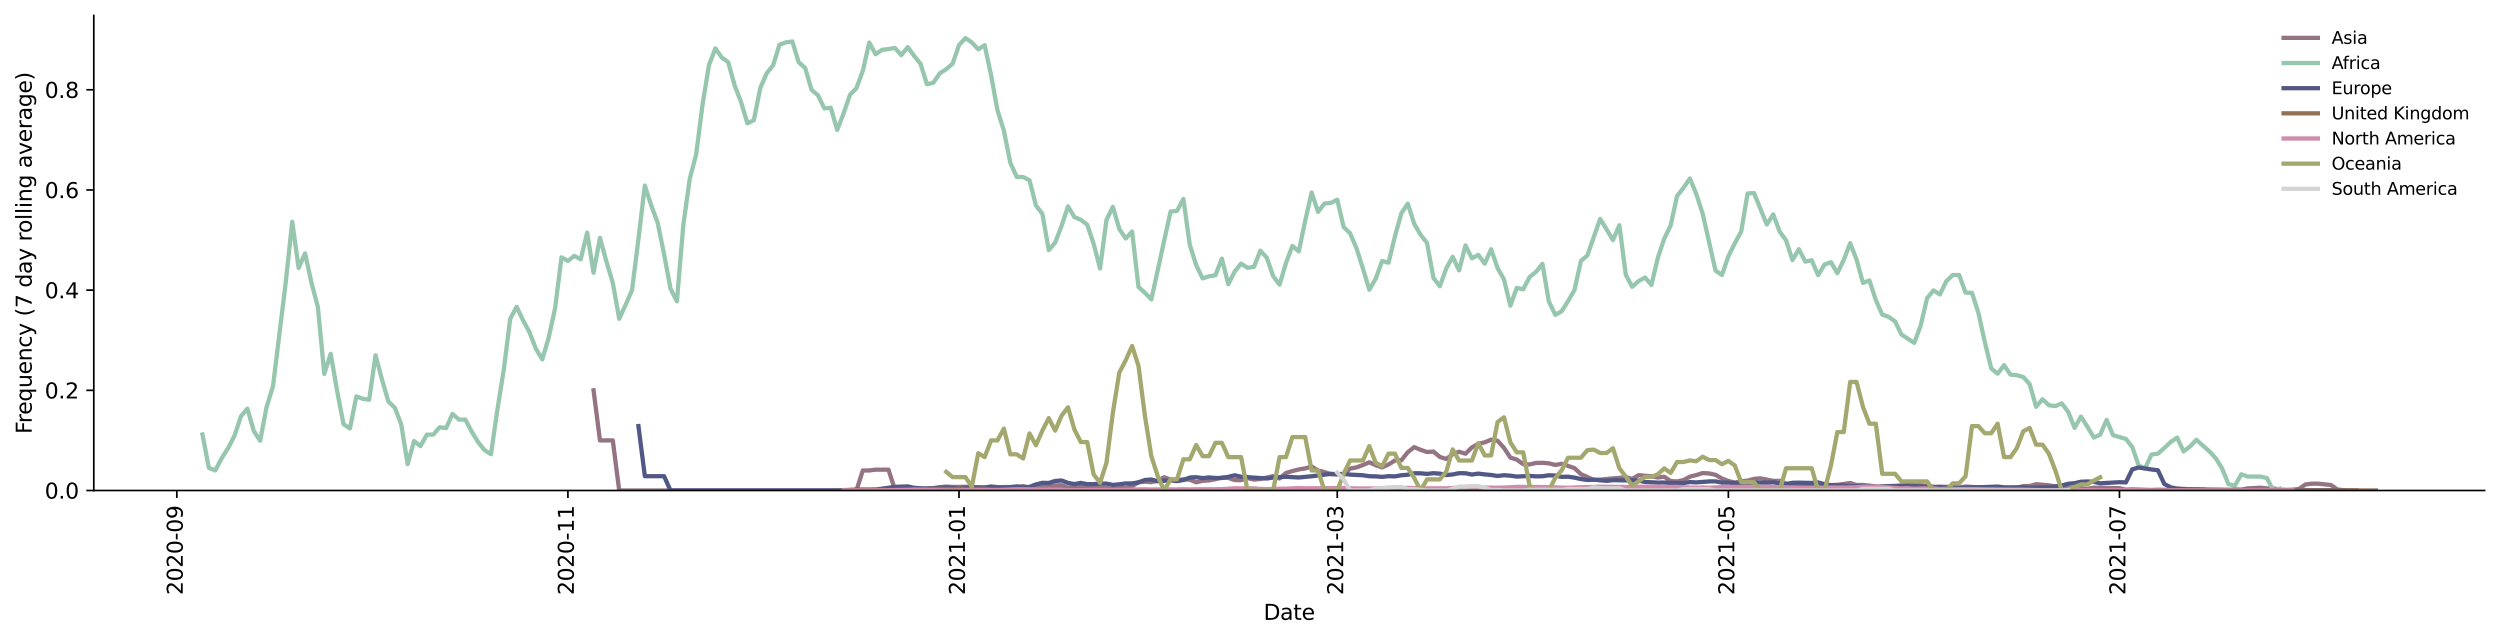 <?xml version="1.0" encoding="utf-8" standalone="no"?>
<!DOCTYPE svg PUBLIC "-//W3C//DTD SVG 1.1//EN"
  "http://www.w3.org/Graphics/SVG/1.1/DTD/svg11.dtd">
<svg height="298.621pt" version="1.1" viewBox="0 0 1166.981 298.621" width="1166.981pt" xmlns="http://www.w3.org/2000/svg" xmlns:xlink="http://www.w3.org/1999/xlink">
 <defs>
  <style type="text/css">*{stroke-linecap:butt;stroke-linejoin:round;}</style>
 </defs>
 <g id="figure_1">
  <g id="patch_1">
   <path d="M 0 298.621 
L 1166.981 298.621 
L 1166.981 0 
L 0 0 
z
" style="fill:#ffffff;"/>
  </g>
  <g id="axes_1">
   <g id="patch_2">
    <path d="M 43.781 228.96 
L 1159.781 228.96 
L 1159.781 7.2 
L 43.781 7.2 
z
" style="fill:#ffffff;"/>
   </g>
   <g id="matplotlib.axis_1">
    <g id="xtick_1">
     <g id="line2d_1">
      <defs>
       <path d="M 0 0 
L 0 3.5 
" id="m18b9148273" style="stroke:#000000;stroke-width:0.8;"/>
      </defs>
      <g>
       <use style="stroke:#000000;stroke-width:0.8;" x="82.537" xlink:href="#m18b9148273" y="228.96"/>
      </g>
     </g>
     <g id="text_1">
      <!-- 2020-09 -->
      <g transform="translate(85.297 277.743)rotate(-90)scale(0.1 -0.1)">
       <defs>
        <path d="M 1228 531 
L 3431 531 
L 3431 0 
L 469 0 
L 469 531 
Q 828 903 1448 1529 
Q 2069 2156 2228 2338 
Q 2531 2678 2651 2914 
Q 2772 3150 2772 3378 
Q 2772 3750 2511 3984 
Q 2250 4219 1831 4219 
Q 1534 4219 1204 4116 
Q 875 4013 500 3803 
L 500 4441 
Q 881 4594 1212 4672 
Q 1544 4750 1819 4750 
Q 2544 4750 2975 4387 
Q 3406 4025 3406 3419 
Q 3406 3131 3298 2873 
Q 3191 2616 2906 2266 
Q 2828 2175 2409 1742 
Q 1991 1309 1228 531 
z
" id="DejaVuSans-32" transform="scale(0.016)"/>
        <path d="M 2034 4250 
Q 1547 4250 1301 3770 
Q 1056 3291 1056 2328 
Q 1056 1369 1301 889 
Q 1547 409 2034 409 
Q 2525 409 2770 889 
Q 3016 1369 3016 2328 
Q 3016 3291 2770 3770 
Q 2525 4250 2034 4250 
z
M 2034 4750 
Q 2819 4750 3233 4129 
Q 3647 3509 3647 2328 
Q 3647 1150 3233 529 
Q 2819 -91 2034 -91 
Q 1250 -91 836 529 
Q 422 1150 422 2328 
Q 422 3509 836 4129 
Q 1250 4750 2034 4750 
z
" id="DejaVuSans-30" transform="scale(0.016)"/>
        <path d="M 313 2009 
L 1997 2009 
L 1997 1497 
L 313 1497 
L 313 2009 
z
" id="DejaVuSans-2d" transform="scale(0.016)"/>
        <path d="M 703 97 
L 703 672 
Q 941 559 1184 500 
Q 1428 441 1663 441 
Q 2288 441 2617 861 
Q 2947 1281 2994 2138 
Q 2813 1869 2534 1725 
Q 2256 1581 1919 1581 
Q 1219 1581 811 2004 
Q 403 2428 403 3163 
Q 403 3881 828 4315 
Q 1253 4750 1959 4750 
Q 2769 4750 3195 4129 
Q 3622 3509 3622 2328 
Q 3622 1225 3098 567 
Q 2575 -91 1691 -91 
Q 1453 -91 1209 -44 
Q 966 3 703 97 
z
M 1959 2075 
Q 2384 2075 2632 2365 
Q 2881 2656 2881 3163 
Q 2881 3666 2632 3958 
Q 2384 4250 1959 4250 
Q 1534 4250 1286 3958 
Q 1038 3666 1038 3163 
Q 1038 2656 1286 2365 
Q 1534 2075 1959 2075 
z
" id="DejaVuSans-39" transform="scale(0.016)"/>
       </defs>
       <use xlink:href="#DejaVuSans-32"/>
       <use x="63.623" xlink:href="#DejaVuSans-30"/>
       <use x="127.246" xlink:href="#DejaVuSans-32"/>
       <use x="190.869" xlink:href="#DejaVuSans-30"/>
       <use x="254.492" xlink:href="#DejaVuSans-2d"/>
       <use x="290.576" xlink:href="#DejaVuSans-30"/>
       <use x="354.199" xlink:href="#DejaVuSans-39"/>
      </g>
     </g>
    </g>
    <g id="xtick_2">
     <g id="line2d_2">
      <g>
       <use style="stroke:#000000;stroke-width:0.8;" x="265.096" xlink:href="#m18b9148273" y="228.96"/>
      </g>
     </g>
     <g id="text_2">
      <!-- 2020-11 -->
      <g transform="translate(267.855 277.743)rotate(-90)scale(0.1 -0.1)">
       <defs>
        <path d="M 794 531 
L 1825 531 
L 1825 4091 
L 703 3866 
L 703 4441 
L 1819 4666 
L 2450 4666 
L 2450 531 
L 3481 531 
L 3481 0 
L 794 0 
L 794 531 
z
" id="DejaVuSans-31" transform="scale(0.016)"/>
       </defs>
       <use xlink:href="#DejaVuSans-32"/>
       <use x="63.623" xlink:href="#DejaVuSans-30"/>
       <use x="127.246" xlink:href="#DejaVuSans-32"/>
       <use x="190.869" xlink:href="#DejaVuSans-30"/>
       <use x="254.492" xlink:href="#DejaVuSans-2d"/>
       <use x="290.576" xlink:href="#DejaVuSans-31"/>
       <use x="354.199" xlink:href="#DejaVuSans-31"/>
      </g>
     </g>
    </g>
    <g id="xtick_3">
     <g id="line2d_3">
      <g>
       <use style="stroke:#000000;stroke-width:0.8;" x="447.654" xlink:href="#m18b9148273" y="228.96"/>
      </g>
     </g>
     <g id="text_3">
      <!-- 2021-01 -->
      <g transform="translate(450.414 277.743)rotate(-90)scale(0.1 -0.1)">
       <use xlink:href="#DejaVuSans-32"/>
       <use x="63.623" xlink:href="#DejaVuSans-30"/>
       <use x="127.246" xlink:href="#DejaVuSans-32"/>
       <use x="190.869" xlink:href="#DejaVuSans-31"/>
       <use x="254.492" xlink:href="#DejaVuSans-2d"/>
       <use x="290.576" xlink:href="#DejaVuSans-30"/>
       <use x="354.199" xlink:href="#DejaVuSans-31"/>
      </g>
     </g>
    </g>
    <g id="xtick_4">
     <g id="line2d_4">
      <g>
       <use style="stroke:#000000;stroke-width:0.8;" x="624.227" xlink:href="#m18b9148273" y="228.96"/>
      </g>
     </g>
     <g id="text_4">
      <!-- 2021-03 -->
      <g transform="translate(626.986 277.743)rotate(-90)scale(0.1 -0.1)">
       <defs>
        <path d="M 2597 2516 
Q 3050 2419 3304 2112 
Q 3559 1806 3559 1356 
Q 3559 666 3084 287 
Q 2609 -91 1734 -91 
Q 1441 -91 1130 -33 
Q 819 25 488 141 
L 488 750 
Q 750 597 1062 519 
Q 1375 441 1716 441 
Q 2309 441 2620 675 
Q 2931 909 2931 1356 
Q 2931 1769 2642 2001 
Q 2353 2234 1838 2234 
L 1294 2234 
L 1294 2753 
L 1863 2753 
Q 2328 2753 2575 2939 
Q 2822 3125 2822 3475 
Q 2822 3834 2567 4026 
Q 2313 4219 1838 4219 
Q 1578 4219 1281 4162 
Q 984 4106 628 3988 
L 628 4550 
Q 988 4650 1302 4700 
Q 1616 4750 1894 4750 
Q 2613 4750 3031 4423 
Q 3450 4097 3450 3541 
Q 3450 3153 3228 2886 
Q 3006 2619 2597 2516 
z
" id="DejaVuSans-33" transform="scale(0.016)"/>
       </defs>
       <use xlink:href="#DejaVuSans-32"/>
       <use x="63.623" xlink:href="#DejaVuSans-30"/>
       <use x="127.246" xlink:href="#DejaVuSans-32"/>
       <use x="190.869" xlink:href="#DejaVuSans-31"/>
       <use x="254.492" xlink:href="#DejaVuSans-2d"/>
       <use x="290.576" xlink:href="#DejaVuSans-30"/>
       <use x="354.199" xlink:href="#DejaVuSans-33"/>
      </g>
     </g>
    </g>
    <g id="xtick_5">
     <g id="line2d_5">
      <g>
       <use style="stroke:#000000;stroke-width:0.8;" x="806.785" xlink:href="#m18b9148273" y="228.96"/>
      </g>
     </g>
     <g id="text_5">
      <!-- 2021-05 -->
      <g transform="translate(809.545 277.743)rotate(-90)scale(0.1 -0.1)">
       <defs>
        <path d="M 691 4666 
L 3169 4666 
L 3169 4134 
L 1269 4134 
L 1269 2991 
Q 1406 3038 1543 3061 
Q 1681 3084 1819 3084 
Q 2600 3084 3056 2656 
Q 3513 2228 3513 1497 
Q 3513 744 3044 326 
Q 2575 -91 1722 -91 
Q 1428 -91 1123 -41 
Q 819 9 494 109 
L 494 744 
Q 775 591 1075 516 
Q 1375 441 1709 441 
Q 2250 441 2565 725 
Q 2881 1009 2881 1497 
Q 2881 1984 2565 2268 
Q 2250 2553 1709 2553 
Q 1456 2553 1204 2497 
Q 953 2441 691 2322 
L 691 4666 
z
" id="DejaVuSans-35" transform="scale(0.016)"/>
       </defs>
       <use xlink:href="#DejaVuSans-32"/>
       <use x="63.623" xlink:href="#DejaVuSans-30"/>
       <use x="127.246" xlink:href="#DejaVuSans-32"/>
       <use x="190.869" xlink:href="#DejaVuSans-31"/>
       <use x="254.492" xlink:href="#DejaVuSans-2d"/>
       <use x="290.576" xlink:href="#DejaVuSans-30"/>
       <use x="354.199" xlink:href="#DejaVuSans-35"/>
      </g>
     </g>
    </g>
    <g id="xtick_6">
     <g id="line2d_6">
      <g>
       <use style="stroke:#000000;stroke-width:0.8;" x="989.344" xlink:href="#m18b9148273" y="228.96"/>
      </g>
     </g>
     <g id="text_6">
      <!-- 2021-07 -->
      <g transform="translate(992.103 277.743)rotate(-90)scale(0.1 -0.1)">
       <defs>
        <path d="M 525 4666 
L 3525 4666 
L 3525 4397 
L 1831 0 
L 1172 0 
L 2766 4134 
L 525 4134 
L 525 4666 
z
" id="DejaVuSans-37" transform="scale(0.016)"/>
       </defs>
       <use xlink:href="#DejaVuSans-32"/>
       <use x="63.623" xlink:href="#DejaVuSans-30"/>
       <use x="127.246" xlink:href="#DejaVuSans-32"/>
       <use x="190.869" xlink:href="#DejaVuSans-31"/>
       <use x="254.492" xlink:href="#DejaVuSans-2d"/>
       <use x="290.576" xlink:href="#DejaVuSans-30"/>
       <use x="354.199" xlink:href="#DejaVuSans-37"/>
      </g>
     </g>
    </g>
    <g id="text_7">
     <!-- Date -->
     <g transform="translate(589.83 289.341)scale(0.1 -0.1)">
      <defs>
       <path d="M 1259 4147 
L 1259 519 
L 2022 519 
Q 2988 519 3436 956 
Q 3884 1394 3884 2338 
Q 3884 3275 3436 3711 
Q 2988 4147 2022 4147 
L 1259 4147 
z
M 628 4666 
L 1925 4666 
Q 3281 4666 3915 4102 
Q 4550 3538 4550 2338 
Q 4550 1131 3912 565 
Q 3275 0 1925 0 
L 628 0 
L 628 4666 
z
" id="DejaVuSans-44" transform="scale(0.016)"/>
       <path d="M 2194 1759 
Q 1497 1759 1228 1600 
Q 959 1441 959 1056 
Q 959 750 1161 570 
Q 1363 391 1709 391 
Q 2188 391 2477 730 
Q 2766 1069 2766 1631 
L 2766 1759 
L 2194 1759 
z
M 3341 1997 
L 3341 0 
L 2766 0 
L 2766 531 
Q 2569 213 2275 61 
Q 1981 -91 1556 -91 
Q 1019 -91 701 211 
Q 384 513 384 1019 
Q 384 1609 779 1909 
Q 1175 2209 1959 2209 
L 2766 2209 
L 2766 2266 
Q 2766 2663 2505 2880 
Q 2244 3097 1772 3097 
Q 1472 3097 1187 3025 
Q 903 2953 641 2809 
L 641 3341 
Q 956 3463 1253 3523 
Q 1550 3584 1831 3584 
Q 2591 3584 2966 3190 
Q 3341 2797 3341 1997 
z
" id="DejaVuSans-61" transform="scale(0.016)"/>
       <path d="M 1172 4494 
L 1172 3500 
L 2356 3500 
L 2356 3053 
L 1172 3053 
L 1172 1153 
Q 1172 725 1289 603 
Q 1406 481 1766 481 
L 2356 481 
L 2356 0 
L 1766 0 
Q 1100 0 847 248 
Q 594 497 594 1153 
L 594 3053 
L 172 3053 
L 172 3500 
L 594 3500 
L 594 4494 
L 1172 4494 
z
" id="DejaVuSans-74" transform="scale(0.016)"/>
       <path d="M 3597 1894 
L 3597 1613 
L 953 1613 
Q 991 1019 1311 708 
Q 1631 397 2203 397 
Q 2534 397 2845 478 
Q 3156 559 3463 722 
L 3463 178 
Q 3153 47 2828 -22 
Q 2503 -91 2169 -91 
Q 1331 -91 842 396 
Q 353 884 353 1716 
Q 353 2575 817 3079 
Q 1281 3584 2069 3584 
Q 2775 3584 3186 3129 
Q 3597 2675 3597 1894 
z
M 3022 2063 
Q 3016 2534 2758 2815 
Q 2500 3097 2075 3097 
Q 1594 3097 1305 2825 
Q 1016 2553 972 2059 
L 3022 2063 
z
" id="DejaVuSans-65" transform="scale(0.016)"/>
      </defs>
      <use xlink:href="#DejaVuSans-44"/>
      <use x="77.002" xlink:href="#DejaVuSans-61"/>
      <use x="138.281" xlink:href="#DejaVuSans-74"/>
      <use x="177.49" xlink:href="#DejaVuSans-65"/>
     </g>
    </g>
   </g>
   <g id="matplotlib.axis_2">
    <g id="ytick_1">
     <g id="line2d_7">
      <defs>
       <path d="M 0 0 
L -3.5 0 
" id="mf848b8f4e7" style="stroke:#000000;stroke-width:0.8;"/>
      </defs>
      <g>
       <use style="stroke:#000000;stroke-width:0.8;" x="43.781" xlink:href="#mf848b8f4e7" y="228.96"/>
      </g>
     </g>
     <g id="text_8">
      <!-- 0.0 -->
      <g transform="translate(20.878 232.759)scale(0.1 -0.1)">
       <defs>
        <path d="M 684 794 
L 1344 794 
L 1344 0 
L 684 0 
L 684 794 
z
" id="DejaVuSans-2e" transform="scale(0.016)"/>
       </defs>
       <use xlink:href="#DejaVuSans-30"/>
       <use x="63.623" xlink:href="#DejaVuSans-2e"/>
       <use x="95.41" xlink:href="#DejaVuSans-30"/>
      </g>
     </g>
    </g>
    <g id="ytick_2">
     <g id="line2d_8">
      <g>
       <use style="stroke:#000000;stroke-width:0.8;" x="43.781" xlink:href="#mf848b8f4e7" y="182.197"/>
      </g>
     </g>
     <g id="text_9">
      <!-- 0.2 -->
      <g transform="translate(20.878 185.996)scale(0.1 -0.1)">
       <use xlink:href="#DejaVuSans-30"/>
       <use x="63.623" xlink:href="#DejaVuSans-2e"/>
       <use x="95.41" xlink:href="#DejaVuSans-32"/>
      </g>
     </g>
    </g>
    <g id="ytick_3">
     <g id="line2d_9">
      <g>
       <use style="stroke:#000000;stroke-width:0.8;" x="43.781" xlink:href="#mf848b8f4e7" y="135.434"/>
      </g>
     </g>
     <g id="text_10">
      <!-- 0.4 -->
      <g transform="translate(20.878 139.233)scale(0.1 -0.1)">
       <defs>
        <path d="M 2419 4116 
L 825 1625 
L 2419 1625 
L 2419 4116 
z
M 2253 4666 
L 3047 4666 
L 3047 1625 
L 3713 1625 
L 3713 1100 
L 3047 1100 
L 3047 0 
L 2419 0 
L 2419 1100 
L 313 1100 
L 313 1709 
L 2253 4666 
z
" id="DejaVuSans-34" transform="scale(0.016)"/>
       </defs>
       <use xlink:href="#DejaVuSans-30"/>
       <use x="63.623" xlink:href="#DejaVuSans-2e"/>
       <use x="95.41" xlink:href="#DejaVuSans-34"/>
      </g>
     </g>
    </g>
    <g id="ytick_4">
     <g id="line2d_10">
      <g>
       <use style="stroke:#000000;stroke-width:0.8;" x="43.781" xlink:href="#mf848b8f4e7" y="88.671"/>
      </g>
     </g>
     <g id="text_11">
      <!-- 0.6 -->
      <g transform="translate(20.878 92.47)scale(0.1 -0.1)">
       <defs>
        <path d="M 2113 2584 
Q 1688 2584 1439 2293 
Q 1191 2003 1191 1497 
Q 1191 994 1439 701 
Q 1688 409 2113 409 
Q 2538 409 2786 701 
Q 3034 994 3034 1497 
Q 3034 2003 2786 2293 
Q 2538 2584 2113 2584 
z
M 3366 4563 
L 3366 3988 
Q 3128 4100 2886 4159 
Q 2644 4219 2406 4219 
Q 1781 4219 1451 3797 
Q 1122 3375 1075 2522 
Q 1259 2794 1537 2939 
Q 1816 3084 2150 3084 
Q 2853 3084 3261 2657 
Q 3669 2231 3669 1497 
Q 3669 778 3244 343 
Q 2819 -91 2113 -91 
Q 1303 -91 875 529 
Q 447 1150 447 2328 
Q 447 3434 972 4092 
Q 1497 4750 2381 4750 
Q 2619 4750 2861 4703 
Q 3103 4656 3366 4563 
z
" id="DejaVuSans-36" transform="scale(0.016)"/>
       </defs>
       <use xlink:href="#DejaVuSans-30"/>
       <use x="63.623" xlink:href="#DejaVuSans-2e"/>
       <use x="95.41" xlink:href="#DejaVuSans-36"/>
      </g>
     </g>
    </g>
    <g id="ytick_5">
     <g id="line2d_11">
      <g>
       <use style="stroke:#000000;stroke-width:0.8;" x="43.781" xlink:href="#mf848b8f4e7" y="41.908"/>
      </g>
     </g>
     <g id="text_12">
      <!-- 0.8 -->
      <g transform="translate(20.878 45.707)scale(0.1 -0.1)">
       <defs>
        <path d="M 2034 2216 
Q 1584 2216 1326 1975 
Q 1069 1734 1069 1313 
Q 1069 891 1326 650 
Q 1584 409 2034 409 
Q 2484 409 2743 651 
Q 3003 894 3003 1313 
Q 3003 1734 2745 1975 
Q 2488 2216 2034 2216 
z
M 1403 2484 
Q 997 2584 770 2862 
Q 544 3141 544 3541 
Q 544 4100 942 4425 
Q 1341 4750 2034 4750 
Q 2731 4750 3128 4425 
Q 3525 4100 3525 3541 
Q 3525 3141 3298 2862 
Q 3072 2584 2669 2484 
Q 3125 2378 3379 2068 
Q 3634 1759 3634 1313 
Q 3634 634 3220 271 
Q 2806 -91 2034 -91 
Q 1263 -91 848 271 
Q 434 634 434 1313 
Q 434 1759 690 2068 
Q 947 2378 1403 2484 
z
M 1172 3481 
Q 1172 3119 1398 2916 
Q 1625 2713 2034 2713 
Q 2441 2713 2670 2916 
Q 2900 3119 2900 3481 
Q 2900 3844 2670 4047 
Q 2441 4250 2034 4250 
Q 1625 4250 1398 4047 
Q 1172 3844 1172 3481 
z
" id="DejaVuSans-38" transform="scale(0.016)"/>
       </defs>
       <use xlink:href="#DejaVuSans-30"/>
       <use x="63.623" xlink:href="#DejaVuSans-2e"/>
       <use x="95.41" xlink:href="#DejaVuSans-38"/>
      </g>
     </g>
    </g>
    <g id="text_13">
     <!-- Frequency (7 day rolling average) -->
     <g transform="translate(14.798 202.529)rotate(-90)scale(0.1 -0.1)">
      <defs>
       <path d="M 628 4666 
L 3309 4666 
L 3309 4134 
L 1259 4134 
L 1259 2759 
L 3109 2759 
L 3109 2228 
L 1259 2228 
L 1259 0 
L 628 0 
L 628 4666 
z
" id="DejaVuSans-46" transform="scale(0.016)"/>
       <path d="M 2631 2963 
Q 2534 3019 2420 3045 
Q 2306 3072 2169 3072 
Q 1681 3072 1420 2755 
Q 1159 2438 1159 1844 
L 1159 0 
L 581 0 
L 581 3500 
L 1159 3500 
L 1159 2956 
Q 1341 3275 1631 3429 
Q 1922 3584 2338 3584 
Q 2397 3584 2469 3576 
Q 2541 3569 2628 3553 
L 2631 2963 
z
" id="DejaVuSans-72" transform="scale(0.016)"/>
       <path d="M 947 1747 
Q 947 1113 1208 752 
Q 1469 391 1925 391 
Q 2381 391 2643 752 
Q 2906 1113 2906 1747 
Q 2906 2381 2643 2742 
Q 2381 3103 1925 3103 
Q 1469 3103 1208 2742 
Q 947 2381 947 1747 
z
M 2906 525 
Q 2725 213 2448 61 
Q 2172 -91 1784 -91 
Q 1150 -91 751 415 
Q 353 922 353 1747 
Q 353 2572 751 3078 
Q 1150 3584 1784 3584 
Q 2172 3584 2448 3432 
Q 2725 3281 2906 2969 
L 2906 3500 
L 3481 3500 
L 3481 -1331 
L 2906 -1331 
L 2906 525 
z
" id="DejaVuSans-71" transform="scale(0.016)"/>
       <path d="M 544 1381 
L 544 3500 
L 1119 3500 
L 1119 1403 
Q 1119 906 1312 657 
Q 1506 409 1894 409 
Q 2359 409 2629 706 
Q 2900 1003 2900 1516 
L 2900 3500 
L 3475 3500 
L 3475 0 
L 2900 0 
L 2900 538 
Q 2691 219 2414 64 
Q 2138 -91 1772 -91 
Q 1169 -91 856 284 
Q 544 659 544 1381 
z
M 1991 3584 
L 1991 3584 
z
" id="DejaVuSans-75" transform="scale(0.016)"/>
       <path d="M 3513 2113 
L 3513 0 
L 2938 0 
L 2938 2094 
Q 2938 2591 2744 2837 
Q 2550 3084 2163 3084 
Q 1697 3084 1428 2787 
Q 1159 2491 1159 1978 
L 1159 0 
L 581 0 
L 581 3500 
L 1159 3500 
L 1159 2956 
Q 1366 3272 1645 3428 
Q 1925 3584 2291 3584 
Q 2894 3584 3203 3211 
Q 3513 2838 3513 2113 
z
" id="DejaVuSans-6e" transform="scale(0.016)"/>
       <path d="M 3122 3366 
L 3122 2828 
Q 2878 2963 2633 3030 
Q 2388 3097 2138 3097 
Q 1578 3097 1268 2742 
Q 959 2388 959 1747 
Q 959 1106 1268 751 
Q 1578 397 2138 397 
Q 2388 397 2633 464 
Q 2878 531 3122 666 
L 3122 134 
Q 2881 22 2623 -34 
Q 2366 -91 2075 -91 
Q 1284 -91 818 406 
Q 353 903 353 1747 
Q 353 2603 823 3093 
Q 1294 3584 2113 3584 
Q 2378 3584 2631 3529 
Q 2884 3475 3122 3366 
z
" id="DejaVuSans-63" transform="scale(0.016)"/>
       <path d="M 2059 -325 
Q 1816 -950 1584 -1140 
Q 1353 -1331 966 -1331 
L 506 -1331 
L 506 -850 
L 844 -850 
Q 1081 -850 1212 -737 
Q 1344 -625 1503 -206 
L 1606 56 
L 191 3500 
L 800 3500 
L 1894 763 
L 2988 3500 
L 3597 3500 
L 2059 -325 
z
" id="DejaVuSans-79" transform="scale(0.016)"/>
       <path id="DejaVuSans-20" transform="scale(0.016)"/>
       <path d="M 1984 4856 
Q 1566 4138 1362 3434 
Q 1159 2731 1159 2009 
Q 1159 1288 1364 580 
Q 1569 -128 1984 -844 
L 1484 -844 
Q 1016 -109 783 600 
Q 550 1309 550 2009 
Q 550 2706 781 3412 
Q 1013 4119 1484 4856 
L 1984 4856 
z
" id="DejaVuSans-28" transform="scale(0.016)"/>
       <path d="M 2906 2969 
L 2906 4863 
L 3481 4863 
L 3481 0 
L 2906 0 
L 2906 525 
Q 2725 213 2448 61 
Q 2172 -91 1784 -91 
Q 1150 -91 751 415 
Q 353 922 353 1747 
Q 353 2572 751 3078 
Q 1150 3584 1784 3584 
Q 2172 3584 2448 3432 
Q 2725 3281 2906 2969 
z
M 947 1747 
Q 947 1113 1208 752 
Q 1469 391 1925 391 
Q 2381 391 2643 752 
Q 2906 1113 2906 1747 
Q 2906 2381 2643 2742 
Q 2381 3103 1925 3103 
Q 1469 3103 1208 2742 
Q 947 2381 947 1747 
z
" id="DejaVuSans-64" transform="scale(0.016)"/>
       <path d="M 1959 3097 
Q 1497 3097 1228 2736 
Q 959 2375 959 1747 
Q 959 1119 1226 758 
Q 1494 397 1959 397 
Q 2419 397 2687 759 
Q 2956 1122 2956 1747 
Q 2956 2369 2687 2733 
Q 2419 3097 1959 3097 
z
M 1959 3584 
Q 2709 3584 3137 3096 
Q 3566 2609 3566 1747 
Q 3566 888 3137 398 
Q 2709 -91 1959 -91 
Q 1206 -91 779 398 
Q 353 888 353 1747 
Q 353 2609 779 3096 
Q 1206 3584 1959 3584 
z
" id="DejaVuSans-6f" transform="scale(0.016)"/>
       <path d="M 603 4863 
L 1178 4863 
L 1178 0 
L 603 0 
L 603 4863 
z
" id="DejaVuSans-6c" transform="scale(0.016)"/>
       <path d="M 603 3500 
L 1178 3500 
L 1178 0 
L 603 0 
L 603 3500 
z
M 603 4863 
L 1178 4863 
L 1178 4134 
L 603 4134 
L 603 4863 
z
" id="DejaVuSans-69" transform="scale(0.016)"/>
       <path d="M 2906 1791 
Q 2906 2416 2648 2759 
Q 2391 3103 1925 3103 
Q 1463 3103 1205 2759 
Q 947 2416 947 1791 
Q 947 1169 1205 825 
Q 1463 481 1925 481 
Q 2391 481 2648 825 
Q 2906 1169 2906 1791 
z
M 3481 434 
Q 3481 -459 3084 -895 
Q 2688 -1331 1869 -1331 
Q 1566 -1331 1297 -1286 
Q 1028 -1241 775 -1147 
L 775 -588 
Q 1028 -725 1275 -790 
Q 1522 -856 1778 -856 
Q 2344 -856 2625 -561 
Q 2906 -266 2906 331 
L 2906 616 
Q 2728 306 2450 153 
Q 2172 0 1784 0 
Q 1141 0 747 490 
Q 353 981 353 1791 
Q 353 2603 747 3093 
Q 1141 3584 1784 3584 
Q 2172 3584 2450 3431 
Q 2728 3278 2906 2969 
L 2906 3500 
L 3481 3500 
L 3481 434 
z
" id="DejaVuSans-67" transform="scale(0.016)"/>
       <path d="M 191 3500 
L 800 3500 
L 1894 563 
L 2988 3500 
L 3597 3500 
L 2284 0 
L 1503 0 
L 191 3500 
z
" id="DejaVuSans-76" transform="scale(0.016)"/>
       <path d="M 513 4856 
L 1013 4856 
Q 1481 4119 1714 3412 
Q 1947 2706 1947 2009 
Q 1947 1309 1714 600 
Q 1481 -109 1013 -844 
L 513 -844 
Q 928 -128 1133 580 
Q 1338 1288 1338 2009 
Q 1338 2731 1133 3434 
Q 928 4138 513 4856 
z
" id="DejaVuSans-29" transform="scale(0.016)"/>
      </defs>
      <use xlink:href="#DejaVuSans-46"/>
      <use x="50.27" xlink:href="#DejaVuSans-72"/>
      <use x="89.133" xlink:href="#DejaVuSans-65"/>
      <use x="150.656" xlink:href="#DejaVuSans-71"/>
      <use x="214.133" xlink:href="#DejaVuSans-75"/>
      <use x="277.512" xlink:href="#DejaVuSans-65"/>
      <use x="339.035" xlink:href="#DejaVuSans-6e"/>
      <use x="402.414" xlink:href="#DejaVuSans-63"/>
      <use x="457.395" xlink:href="#DejaVuSans-79"/>
      <use x="516.574" xlink:href="#DejaVuSans-20"/>
      <use x="548.361" xlink:href="#DejaVuSans-28"/>
      <use x="587.375" xlink:href="#DejaVuSans-37"/>
      <use x="650.998" xlink:href="#DejaVuSans-20"/>
      <use x="682.785" xlink:href="#DejaVuSans-64"/>
      <use x="746.262" xlink:href="#DejaVuSans-61"/>
      <use x="807.541" xlink:href="#DejaVuSans-79"/>
      <use x="866.721" xlink:href="#DejaVuSans-20"/>
      <use x="898.508" xlink:href="#DejaVuSans-72"/>
      <use x="937.371" xlink:href="#DejaVuSans-6f"/>
      <use x="998.553" xlink:href="#DejaVuSans-6c"/>
      <use x="1026.336" xlink:href="#DejaVuSans-6c"/>
      <use x="1054.119" xlink:href="#DejaVuSans-69"/>
      <use x="1081.902" xlink:href="#DejaVuSans-6e"/>
      <use x="1145.281" xlink:href="#DejaVuSans-67"/>
      <use x="1208.758" xlink:href="#DejaVuSans-20"/>
      <use x="1240.545" xlink:href="#DejaVuSans-61"/>
      <use x="1301.824" xlink:href="#DejaVuSans-76"/>
      <use x="1361.004" xlink:href="#DejaVuSans-65"/>
      <use x="1422.527" xlink:href="#DejaVuSans-72"/>
      <use x="1463.641" xlink:href="#DejaVuSans-61"/>
      <use x="1524.92" xlink:href="#DejaVuSans-67"/>
      <use x="1588.396" xlink:href="#DejaVuSans-65"/>
      <use x="1649.92" xlink:href="#DejaVuSans-29"/>
     </g>
    </g>
   </g>
   <g id="line2d_12">
    <path clip-path="url(#pa4406f930b)" d="M 277.067 182.197 
L 280.06 205.578 
L 286.045 205.578 
L 289.038 228.96 
L 399.77 228.96 
L 402.763 219.607 
L 405.756 219.607 
L 408.748 219.224 
L 414.734 219.224 
L 417.727 228.577 
L 420.719 228.577 
L 423.712 228.96 
L 426.705 228.96 
L 429.698 228.379 
L 432.69 227.967 
L 435.683 227.852 
L 438.676 227.428 
L 441.669 227.13 
L 444.661 227.316 
L 450.647 227.235 
L 456.632 227.419 
L 459.625 227.716 
L 462.618 228.176 
L 465.611 227.564 
L 468.603 227.312 
L 474.589 227.462 
L 477.582 226.889 
L 480.574 227.572 
L 483.567 226.909 
L 486.56 227.079 
L 489.553 226.43 
L 492.546 226.589 
L 495.538 226.486 
L 498.531 227.627 
L 501.524 227.268 
L 504.517 227.137 
L 507.509 227.449 
L 510.502 227.369 
L 513.495 227.458 
L 516.488 227.817 
L 519.48 228.31 
L 522.473 227.896 
L 525.466 227.753 
L 528.459 226.968 
L 531.451 225.103 
L 534.444 224.857 
L 537.437 225.079 
L 540.43 224.414 
L 543.422 222.779 
L 546.415 223.859 
L 549.408 224.09 
L 552.401 223.75 
L 555.393 223.928 
L 558.386 225.13 
L 561.379 224.43 
L 564.372 224.26 
L 567.365 223.682 
L 570.357 222.915 
L 573.35 223.056 
L 576.343 224.103 
L 579.336 224.108 
L 582.328 223.162 
L 585.321 223.887 
L 588.314 223.581 
L 594.299 222.262 
L 597.292 223.346 
L 600.285 220.765 
L 603.278 219.876 
L 606.27 219.138 
L 609.263 218.648 
L 612.256 217.749 
L 615.249 219.621 
L 618.241 220.34 
L 621.234 221.362 
L 627.22 221.414 
L 630.212 218.736 
L 633.205 218.172 
L 636.198 217.062 
L 639.191 215.787 
L 642.184 217.149 
L 645.176 218.168 
L 648.169 216.813 
L 651.162 214.938 
L 654.155 214.833 
L 657.147 211.075 
L 660.14 208.714 
L 663.133 209.97 
L 666.126 211.004 
L 669.118 210.781 
L 672.111 213.293 
L 675.104 214.242 
L 678.097 212.062 
L 681.089 210.885 
L 684.082 211.781 
L 687.075 208.833 
L 690.068 207.184 
L 693.06 206.459 
L 696.053 205.245 
L 699.046 205.74 
L 702.039 209.059 
L 705.031 213.615 
L 708.024 214.528 
L 711.017 216.692 
L 714.01 216.794 
L 717.002 216.087 
L 719.995 216.028 
L 722.988 216.286 
L 725.981 217.033 
L 728.974 216.483 
L 734.959 218.513 
L 737.952 221.322 
L 743.937 224.02 
L 746.93 223.888 
L 752.916 223.302 
L 755.908 223.085 
L 758.901 222.702 
L 761.894 223.561 
L 764.887 221.806 
L 770.872 222.336 
L 773.865 222.897 
L 776.858 222.541 
L 779.85 224.552 
L 782.843 224.714 
L 785.836 224.121 
L 788.829 222.496 
L 791.821 221.754 
L 794.814 220.827 
L 797.807 221.007 
L 800.8 221.643 
L 803.793 223.376 
L 806.785 224.513 
L 809.778 225.246 
L 812.771 224.657 
L 815.764 224.361 
L 818.756 223.532 
L 821.749 223.281 
L 827.735 224.456 
L 830.727 224.479 
L 833.72 225.685 
L 836.713 226.197 
L 839.706 226.214 
L 842.698 226.449 
L 845.691 227.202 
L 848.684 227.24 
L 851.677 226.273 
L 854.669 226.437 
L 857.662 226.333 
L 863.648 225.47 
L 866.64 226.396 
L 869.633 226.371 
L 875.619 227.028 
L 878.611 227.438 
L 890.583 226.513 
L 896.568 226.464 
L 899.561 226.768 
L 902.554 227.312 
L 905.546 227.153 
L 908.539 227.263 
L 911.532 227.19 
L 914.525 227.584 
L 917.517 227.104 
L 926.496 227.738 
L 929.488 227.598 
L 932.481 228.167 
L 935.474 228.311 
L 938.467 228.092 
L 941.459 227.715 
L 944.452 226.885 
L 947.445 226.885 
L 950.438 226.018 
L 956.423 226.542 
L 959.416 227.153 
L 962.409 226.879 
L 965.402 227.907 
L 968.394 227.816 
L 971.387 227.9 
L 974.38 228.157 
L 977.373 227.638 
L 986.351 227.857 
L 989.344 227.875 
L 992.336 228.566 
L 995.329 228.43 
L 1004.307 228.723 
L 1007.3 228.588 
L 1010.293 228.653 
L 1013.286 228.598 
L 1016.278 228.186 
L 1019.271 228.186 
L 1022.264 228.422 
L 1028.249 228.548 
L 1031.242 228.906 
L 1040.221 228.906 
L 1043.213 228.542 
L 1046.206 228.596 
L 1049.199 227.986 
L 1055.184 227.635 
L 1058.177 227.999 
L 1061.17 227.999 
L 1064.163 228.52 
L 1067.155 228.677 
L 1070.148 228.578 
L 1073.141 228.256 
L 1076.134 226.143 
L 1079.126 225.788 
L 1082.119 225.788 
L 1088.105 226.403 
L 1091.097 228.516 
L 1094.09 228.825 
L 1100.076 228.808 
L 1100.076 228.808 
" style="fill:none;stroke:#947383;stroke-linecap:square;stroke-width:2;"/>
   </g>
   <g id="line2d_13">
    <path clip-path="url(#pa4406f930b)" d="M 94.509 202.828 
L 97.501 218.415 
L 100.494 219.581 
L 103.487 213.865 
L 106.48 209.189 
L 109.472 203.344 
L 112.465 194.351 
L 115.458 190.74 
L 118.451 201.132 
L 121.443 205.737 
L 124.436 190 
L 127.429 180.288 
L 133.414 131.5 
L 136.407 103.513 
L 139.4 125.096 
L 142.393 118.294 
L 145.385 131.933 
L 148.378 143.329 
L 151.371 174.504 
L 154.364 165.152 
L 157.356 182.407 
L 160.349 197.994 
L 163.342 200.019 
L 166.335 185.054 
L 169.328 186.155 
L 172.32 186.613 
L 175.313 165.83 
L 178.306 177.166 
L 181.299 187.454 
L 184.291 190.311 
L 187.284 198.104 
L 190.277 216.661 
L 193.27 205.87 
L 196.262 208.265 
L 199.255 202.869 
L 202.248 202.869 
L 205.241 199.428 
L 208.233 199.827 
L 211.226 193.201 
L 214.219 195.86 
L 217.212 195.86 
L 220.204 201.528 
L 223.197 206.419 
L 226.19 210.13 
L 229.183 212.028 
L 232.175 191.244 
L 235.168 172.539 
L 238.161 148.813 
L 241.154 143.218 
L 244.146 149.453 
L 247.139 155.07 
L 250.132 162.772 
L 253.125 167.752 
L 256.118 157.58 
L 259.11 143.941 
L 262.103 120.138 
L 265.096 121.789 
L 268.089 119.446 
L 271.081 121.058 
L 274.074 108.565 
L 277.067 127.312 
L 280.06 111.021 
L 283.052 122.024 
L 286.045 132.021 
L 289.038 148.801 
L 292.031 142.301 
L 295.023 135.415 
L 298.016 111.546 
L 301.009 86.606 
L 304.002 95.958 
L 306.994 103.975 
L 309.987 118.691 
L 312.98 134.766 
L 315.973 140.634 
L 318.965 105.094 
L 321.958 83.531 
L 324.951 72.119 
L 327.944 48.737 
L 330.937 30.399 
L 333.929 22.564 
L 336.922 26.861 
L 339.915 29.015 
L 342.908 39.806 
L 345.9 47.6 
L 348.893 57.572 
L 351.886 56.133 
L 354.879 41.12 
L 357.871 34.225 
L 360.864 30.498 
L 363.857 20.878 
L 366.85 19.778 
L 369.842 19.353 
L 372.835 29.095 
L 375.828 31.709 
L 378.821 41.915 
L 381.813 44.454 
L 384.806 50.595 
L 387.799 50.316 
L 390.792 60.641 
L 393.784 52.929 
L 396.777 44.2 
L 399.77 41.192 
L 402.763 33.027 
L 405.756 19.856 
L 408.748 25.311 
L 411.741 23.248 
L 414.734 22.904 
L 417.727 22.385 
L 420.719 25.746 
L 423.712 21.996 
L 426.705 26.062 
L 429.698 29.814 
L 432.69 39.308 
L 435.683 38.609 
L 438.676 34.231 
L 441.669 32.323 
L 444.661 29.736 
L 447.654 21.066 
L 450.647 17.76 
L 453.64 19.809 
L 456.632 23.009 
L 459.625 21.086 
L 462.618 35.069 
L 465.611 51.51 
L 468.603 60.966 
L 471.596 75.94 
L 474.589 82.593 
L 477.582 82.633 
L 480.574 84.174 
L 483.567 95.931 
L 486.56 99.769 
L 489.553 116.763 
L 492.546 113.236 
L 495.538 105.427 
L 498.531 96.339 
L 501.524 101.339 
L 504.517 102.586 
L 507.509 104.868 
L 510.502 113.826 
L 513.495 125.315 
L 516.488 102.693 
L 519.48 96.558 
L 522.473 106.856 
L 525.466 111.319 
L 528.459 108.072 
L 531.451 133.984 
L 534.444 136.655 
L 537.437 139.755 
L 546.415 98.723 
L 549.408 98.459 
L 552.401 92.87 
L 555.393 114.374 
L 558.386 123.783 
L 561.379 129.962 
L 564.372 128.973 
L 567.365 128.471 
L 570.357 120.737 
L 573.35 132.667 
L 576.343 126.766 
L 579.336 123.022 
L 582.328 125 
L 585.321 124.594 
L 588.314 117.037 
L 591.307 120.247 
L 594.299 128.913 
L 597.292 132.886 
L 600.285 122.754 
L 603.278 114.79 
L 606.27 117.333 
L 609.263 103.039 
L 612.256 89.873 
L 615.249 98.92 
L 618.241 95.008 
L 621.234 94.711 
L 624.227 93.213 
L 627.22 106.017 
L 630.212 108.877 
L 633.205 115.907 
L 636.198 125.323 
L 639.191 135.243 
L 642.184 130.047 
L 645.176 121.813 
L 648.169 122.612 
L 651.162 110.229 
L 654.155 99.52 
L 657.147 95.066 
L 660.14 104.468 
L 663.133 109.607 
L 666.126 113.388 
L 669.118 129.765 
L 672.111 133.625 
L 675.104 125.3 
L 678.097 119.834 
L 681.089 126.23 
L 684.082 114.539 
L 687.075 120.573 
L 690.068 118.997 
L 693.06 123.071 
L 696.053 116.336 
L 699.046 125.104 
L 702.039 130.427 
L 705.031 142.683 
L 708.024 134.358 
L 711.017 135.058 
L 714.01 129.287 
L 717.002 126.902 
L 719.995 123.161 
L 722.988 140.72 
L 725.981 146.98 
L 728.974 145.281 
L 731.966 140.541 
L 734.959 135.345 
L 737.952 121.825 
L 740.945 119.282 
L 746.93 102.2 
L 749.923 107.014 
L 752.916 112.071 
L 755.908 105.143 
L 758.901 128.255 
L 761.894 133.858 
L 764.887 131.234 
L 767.879 129.532 
L 770.872 133.006 
L 773.865 120.346 
L 776.858 111.395 
L 779.85 105.247 
L 782.843 91.477 
L 785.836 87.673 
L 788.829 83.321 
L 791.821 90.545 
L 794.814 99.818 
L 800.8 126.326 
L 803.793 128.359 
L 806.785 119.63 
L 809.778 113.603 
L 812.771 108.107 
L 815.764 90.301 
L 818.756 90.125 
L 824.742 104.803 
L 827.735 100.054 
L 830.727 108.104 
L 833.72 112.195 
L 836.713 121.416 
L 839.706 116.302 
L 842.698 122.115 
L 845.691 121.49 
L 848.684 128.417 
L 851.677 123.501 
L 854.669 122.387 
L 857.662 127.529 
L 860.655 121.321 
L 863.648 113.527 
L 866.64 121.191 
L 869.633 132.088 
L 872.626 130.938 
L 875.619 140.052 
L 878.611 146.829 
L 881.604 147.905 
L 884.597 150.003 
L 887.59 156.156 
L 893.575 160.047 
L 896.568 151.922 
L 899.561 139.195 
L 902.554 135.539 
L 905.546 137.432 
L 908.539 131.235 
L 911.532 128.387 
L 914.525 128.387 
L 917.517 136.597 
L 920.51 136.683 
L 923.503 146.056 
L 926.496 159.659 
L 929.488 171.987 
L 932.481 174.432 
L 935.474 170.45 
L 938.467 174.863 
L 941.459 175.152 
L 944.452 175.976 
L 947.445 179.374 
L 950.438 189.886 
L 953.43 186.366 
L 956.423 189.162 
L 959.416 189.571 
L 962.409 188.303 
L 965.402 192.207 
L 968.394 199.733 
L 971.387 194.466 
L 974.38 199.162 
L 977.373 204.268 
L 980.365 202.87 
L 983.358 195.986 
L 986.351 203.136 
L 992.336 204.891 
L 995.329 208.667 
L 998.322 217.329 
L 1001.315 218.584 
L 1004.307 212.155 
L 1007.3 211.752 
L 1010.293 209.109 
L 1013.286 206.284 
L 1016.278 204.28 
L 1019.271 210.71 
L 1022.264 208.445 
L 1025.257 205.3 
L 1031.242 210.626 
L 1034.235 213.826 
L 1037.228 218.605 
L 1040.221 225.969 
L 1043.213 226.754 
L 1046.206 221.395 
L 1049.199 222.446 
L 1055.184 222.446 
L 1058.177 223.16 
L 1061.17 228.96 
L 1064.163 228.094 
L 1064.163 228.094 
" style="fill:none;stroke:#96c6ad;stroke-linecap:square;stroke-width:2;"/>
   </g>
   <g id="line2d_14">
    <path clip-path="url(#pa4406f930b)" d="M 298.016 198.898 
L 301.009 222.28 
L 309.987 222.28 
L 312.98 228.96 
L 390.792 228.96 
L 399.77 228.552 
L 408.748 228.524 
L 417.727 227.271 
L 423.712 227.049 
L 426.705 227.717 
L 432.69 228.093 
L 438.676 227.697 
L 441.669 227.565 
L 447.654 227.877 
L 450.647 227.637 
L 459.625 227.544 
L 462.618 227.086 
L 468.603 227.706 
L 474.589 227.043 
L 477.582 227.548 
L 480.574 227.291 
L 483.567 226.124 
L 486.56 225.383 
L 489.553 225.451 
L 492.546 224.52 
L 495.538 224.291 
L 498.531 225.409 
L 501.524 225.973 
L 504.517 225.417 
L 507.509 226 
L 510.502 226.001 
L 513.495 225.714 
L 516.488 225.756 
L 519.48 226.359 
L 522.473 226.072 
L 525.466 225.668 
L 528.459 225.662 
L 531.451 225.155 
L 534.444 224.046 
L 537.437 223.834 
L 540.43 224.637 
L 546.415 224.25 
L 549.408 224.58 
L 552.401 224.058 
L 555.393 222.916 
L 558.386 222.756 
L 561.379 223.171 
L 564.372 222.869 
L 567.365 223.119 
L 570.357 223.132 
L 573.35 222.584 
L 576.343 221.869 
L 579.336 222.537 
L 591.307 223.36 
L 594.299 222.91 
L 600.285 222.557 
L 606.27 222.892 
L 612.256 222.312 
L 621.234 221.194 
L 624.227 221.363 
L 627.22 221.203 
L 630.212 221.548 
L 636.198 221.846 
L 639.191 222.294 
L 642.184 222.372 
L 645.176 222.6 
L 648.169 222.275 
L 651.162 222.378 
L 654.155 221.841 
L 657.147 221.6 
L 660.14 220.928 
L 663.133 220.933 
L 666.126 221.211 
L 669.118 220.888 
L 672.111 221.088 
L 675.104 221.761 
L 678.097 221.474 
L 681.089 220.877 
L 684.082 220.911 
L 687.075 221.516 
L 690.068 221.079 
L 693.06 221.456 
L 696.053 221.709 
L 699.046 222.19 
L 702.039 221.819 
L 705.031 222.055 
L 708.024 222.463 
L 714.01 222.149 
L 717.002 222.36 
L 719.995 222.311 
L 722.988 221.847 
L 725.981 221.979 
L 728.974 222.603 
L 731.966 222.515 
L 734.959 222.951 
L 737.952 223.611 
L 740.945 224.062 
L 743.937 223.904 
L 749.923 224.465 
L 752.916 224.131 
L 764.887 224.347 
L 767.879 224.985 
L 773.865 225.277 
L 776.858 225.236 
L 779.85 225.432 
L 785.836 225.48 
L 788.829 225.024 
L 791.821 225.188 
L 797.807 224.728 
L 800.8 224.702 
L 803.793 225.273 
L 806.785 225.296 
L 812.771 225.737 
L 818.756 225.196 
L 824.742 225.306 
L 827.735 225.15 
L 833.72 226.012 
L 836.713 225.36 
L 839.706 225.289 
L 845.691 225.449 
L 848.684 225.195 
L 851.677 226.017 
L 854.669 226.487 
L 860.655 226.653 
L 863.648 227.007 
L 869.633 226.861 
L 875.619 227.446 
L 878.611 226.997 
L 884.597 226.824 
L 890.583 226.506 
L 896.568 227.122 
L 905.546 227.446 
L 908.539 227.602 
L 911.532 227.589 
L 914.525 227.713 
L 917.517 227.667 
L 920.51 227.396 
L 923.503 227.475 
L 932.481 227.128 
L 935.474 227.481 
L 941.459 227.482 
L 944.452 227.509 
L 947.445 227.723 
L 953.43 227.489 
L 956.423 227.456 
L 962.409 226.645 
L 965.402 225.826 
L 968.394 225.567 
L 971.387 224.867 
L 974.38 224.749 
L 977.373 224.909 
L 980.365 225.605 
L 989.344 225.085 
L 992.336 225.178 
L 995.329 219.077 
L 998.322 218.23 
L 1004.307 219.156 
L 1007.3 219.517 
L 1010.293 225.93 
L 1013.286 227.463 
L 1016.278 228.111 
L 1019.271 228.424 
L 1034.235 228.573 
L 1046.206 228.72 
L 1061.17 228.805 
L 1094.09 228.847 
L 1094.09 228.847 
" style="fill:none;stroke:#525886;stroke-linecap:square;stroke-width:2;"/>
   </g>
   <g id="line2d_15">
    <path clip-path="url(#pa4406f930b)" d="M 393.784 228.77 
L 408.748 228.666 
L 414.734 228.774 
L 429.698 228.328 
L 432.69 228.384 
L 435.683 228.137 
L 444.661 228.345 
L 447.654 227.996 
L 450.647 228.252 
L 453.64 228.309 
L 456.632 228.173 
L 459.625 228.176 
L 462.618 228.557 
L 477.582 228.565 
L 492.546 228.344 
L 531.451 228.654 
L 549.408 228.641 
L 552.401 228.55 
L 555.393 228.647 
L 558.386 228.532 
L 567.365 228.538 
L 570.357 228.452 
L 588.314 228.696 
L 612.256 228.616 
L 618.241 228.5 
L 624.227 228.588 
L 627.22 228.555 
L 633.205 228.287 
L 642.184 228.29 
L 645.176 228.571 
L 648.169 228.688 
L 657.147 228.614 
L 666.126 228.272 
L 669.118 228.372 
L 675.104 228.351 
L 681.089 228.259 
L 687.075 228.234 
L 690.068 228.254 
L 693.06 228.154 
L 696.053 228.284 
L 705.031 228.248 
L 711.017 228.402 
L 717.002 228.386 
L 719.995 228.352 
L 725.981 228.026 
L 731.966 228.085 
L 734.959 227.766 
L 740.945 227.698 
L 743.937 227.453 
L 746.93 227.514 
L 749.923 227.909 
L 755.908 228.043 
L 758.901 228.311 
L 761.894 227.69 
L 767.879 227.435 
L 770.872 227.622 
L 773.865 227.448 
L 776.858 227.919 
L 782.843 228.274 
L 785.836 228.107 
L 788.829 228.247 
L 791.821 228.18 
L 794.814 227.719 
L 797.807 227.876 
L 803.793 227.752 
L 809.778 227.998 
L 812.771 227.866 
L 815.764 228.01 
L 821.749 227.859 
L 824.742 228.125 
L 827.735 227.877 
L 830.727 227.805 
L 836.713 227.979 
L 839.706 228 
L 842.698 228.419 
L 851.677 228.738 
L 860.655 228.898 
L 875.619 228.831 
L 878.611 228.707 
L 890.583 228.789 
L 893.575 228.913 
L 920.51 228.838 
L 938.467 228.857 
L 947.445 228.96 
L 1109.054 228.945 
L 1109.054 228.945 
" style="fill:none;stroke:#937252;stroke-linecap:square;stroke-width:2;"/>
   </g>
   <g id="line2d_16">
    <path clip-path="url(#pa4406f930b)" d="M 393.784 228.918 
L 402.763 228.96 
L 411.741 228.876 
L 420.719 228.778 
L 423.712 228.766 
L 426.705 228.637 
L 444.661 228.941 
L 450.647 228.815 
L 459.625 228.781 
L 465.611 228.831 
L 474.589 228.399 
L 489.553 228.589 
L 495.538 228.614 
L 501.524 228.827 
L 507.509 228.71 
L 516.488 228.681 
L 519.48 228.739 
L 534.444 228.521 
L 537.437 228.636 
L 546.415 228.518 
L 549.408 228.6 
L 552.401 228.538 
L 558.386 228.622 
L 564.372 228.593 
L 567.365 228.522 
L 576.343 227.946 
L 585.321 227.949 
L 588.314 228.251 
L 591.307 228.344 
L 597.292 228.108 
L 600.285 228.114 
L 606.27 227.813 
L 609.263 227.948 
L 627.22 227.792 
L 633.205 228.001 
L 639.191 228.057 
L 645.176 227.879 
L 648.169 227.699 
L 660.14 227.8 
L 663.133 227.968 
L 675.104 227.952 
L 681.089 227.656 
L 687.075 227.477 
L 693.06 227.657 
L 699.046 227.629 
L 702.039 227.588 
L 708.024 227.28 
L 717.002 227.298 
L 722.988 227.424 
L 731.966 227.679 
L 746.93 227.194 
L 761.894 227.357 
L 764.887 227.206 
L 782.843 227.28 
L 788.829 227.597 
L 797.807 227.679 
L 806.785 227.241 
L 809.778 227.319 
L 815.764 227.232 
L 821.749 227.392 
L 824.742 227.24 
L 830.727 227.424 
L 833.72 227.485 
L 839.706 227.878 
L 845.691 227.85 
L 854.669 227.586 
L 860.655 227.582 
L 866.64 227.448 
L 869.633 227.176 
L 875.619 227.21 
L 878.611 227.285 
L 887.59 228.013 
L 890.583 227.899 
L 893.575 228.153 
L 896.568 228.004 
L 902.554 227.954 
L 905.546 228.318 
L 908.539 228.163 
L 917.517 228.337 
L 920.51 228.272 
L 926.496 228.428 
L 938.467 228.56 
L 944.452 228.583 
L 956.423 228.897 
L 968.394 228.688 
L 974.38 228.795 
L 980.365 228.861 
L 986.351 228.898 
L 992.336 228.771 
L 1007.3 228.945 
L 1016.278 228.892 
L 1028.249 228.93 
L 1070.148 228.93 
L 1070.148 228.93 
" style="fill:none;stroke:#d18cad;stroke-linecap:square;stroke-width:2;"/>
   </g>
   <g id="line2d_17">
    <path clip-path="url(#pa4406f930b)" d="M 441.669 220.255 
L 444.661 222.708 
L 450.647 222.708 
L 453.64 227.161 
L 456.632 211.574 
L 459.625 213.372 
L 462.618 205.578 
L 465.611 205.578 
L 468.603 200.077 
L 471.596 212.067 
L 474.589 212.067 
L 477.582 214.016 
L 480.574 202.325 
L 483.567 207.827 
L 486.56 201.032 
L 489.553 195.187 
L 492.546 201.032 
L 495.538 194.018 
L 498.531 190.121 
L 501.524 200.512 
L 504.517 206.358 
L 507.509 206.358 
L 510.502 221.466 
L 513.495 225.363 
L 516.488 216.01 
L 519.48 192.629 
L 522.473 173.924 
L 525.466 168.168 
L 528.459 161.488 
L 531.451 170.84 
L 534.444 194.222 
L 537.437 212.927 
L 540.43 222.28 
L 543.422 228.96 
L 546.415 223.764 
L 549.408 223.764 
L 552.401 214.412 
L 555.393 214.412 
L 558.386 207.731 
L 561.379 212.927 
L 564.372 212.927 
L 567.365 206.692 
L 570.357 206.692 
L 573.35 213.372 
L 579.336 213.372 
L 582.328 228.96 
L 594.299 228.96 
L 597.292 213.372 
L 600.285 213.372 
L 603.278 204.02 
L 609.263 204.02 
L 612.256 219.607 
L 615.249 219.607 
L 618.241 228.96 
L 624.227 228.96 
L 627.22 221.166 
L 630.212 214.931 
L 636.198 214.931 
L 639.191 208.251 
L 642.184 216.044 
L 645.176 217.603 
L 648.169 211.758 
L 651.162 211.758 
L 654.155 218.438 
L 657.147 218.438 
L 660.14 223.115 
L 663.133 228.96 
L 666.126 223.764 
L 672.111 223.764 
L 675.104 220.167 
L 678.097 209.775 
L 681.089 214.971 
L 687.075 214.971 
L 690.068 206.877 
L 693.06 212.593 
L 696.053 212.593 
L 699.046 197.005 
L 702.039 194.778 
L 705.031 206.469 
L 708.024 211.146 
L 711.017 211.146 
L 714.01 226.733 
L 717.002 228.96 
L 722.988 228.96 
L 725.981 223.115 
L 728.974 219.517 
L 731.966 213.672 
L 737.952 213.672 
L 740.945 210.165 
L 743.937 209.865 
L 746.93 211.459 
L 749.923 211.459 
L 752.916 209.232 
L 755.908 218.585 
L 758.901 222.482 
L 761.894 226.733 
L 767.879 222.583 
L 770.872 222.583 
L 773.865 221.384 
L 776.858 218.633 
L 779.85 220.759 
L 782.843 215.658 
L 785.836 215.658 
L 788.829 214.908 
L 791.821 215.321 
L 794.814 213.195 
L 797.807 214.754 
L 800.8 214.754 
L 803.793 216.702 
L 806.785 215.144 
L 809.778 217.269 
L 812.771 225.063 
L 818.756 225.063 
L 821.749 228.96 
L 830.727 228.96 
L 833.72 218.568 
L 845.691 218.568 
L 848.684 228.96 
L 851.677 228.96 
L 854.669 217.269 
L 857.662 201.682 
L 860.655 201.682 
L 863.648 178.3 
L 866.64 178.3 
L 869.633 189.991 
L 872.626 197.785 
L 875.619 197.785 
L 878.611 221.166 
L 884.597 221.166 
L 887.59 224.709 
L 899.561 224.709 
L 902.554 228.96 
L 908.539 228.96 
L 911.532 225.62 
L 914.525 225.62 
L 917.517 222.28 
L 920.51 198.898 
L 923.503 198.898 
L 926.496 202.238 
L 929.488 202.238 
L 932.481 197.785 
L 935.474 213.372 
L 938.467 213.372 
L 941.459 209.121 
L 944.452 201.327 
L 947.445 199.769 
L 950.438 207.562 
L 953.43 207.562 
L 956.423 211.814 
L 959.416 219.607 
L 962.409 228.96 
L 965.402 228.96 
L 968.394 227.29 
L 971.387 226.121 
L 974.38 226.121 
L 977.373 224.322 
L 980.365 222.814 
L 980.365 222.814 
" style="fill:none;stroke:#a4a86f;stroke-linecap:square;stroke-width:2;"/>
   </g>
   <g id="line2d_18">
    <path clip-path="url(#pa4406f930b)" d="M 624.227 220.647 
L 627.22 223.764 
L 630.212 228.96 
L 633.205 228.96 
L 636.198 228.96 
L 639.191 228.96 
L 642.184 227.965 
L 645.176 227.965 
L 648.169 227.688 
L 651.162 227.361 
L 654.155 227.361 
L 657.147 228.356 
L 660.14 228.356 
L 663.133 228.633 
L 666.126 228.96 
L 669.118 228.96 
L 672.111 228.96 
L 675.104 228.96 
L 678.097 228.14 
L 681.089 227.145 
L 684.082 227.145 
L 687.075 226.908 
L 690.068 226.908 
L 693.06 227.728 
L 696.053 228.723 
L 699.046 228.723 
L 702.039 228.96 
L 705.031 228.96 
L 708.024 228.96 
L 711.017 228.96 
L 714.01 228.603 
L 717.002 228.603 
L 719.995 228.603 
L 722.988 228.603 
L 725.981 228.603 
L 728.974 228.699 
L 731.966 228.299 
L 734.959 228.299 
L 737.952 228.299 
L 740.945 228.299 
L 743.937 227.521 
L 746.93 227.921 
L 749.923 227.921 
L 752.916 227.921 
L 755.908 227.921 
L 758.901 228.96 
L 761.894 228.96 
L 764.887 228.96 
L 767.879 228.96 
L 770.872 228.96 
L 773.865 228.96 
L 776.858 228.96 
L 779.85 228.96 
L 782.843 228.96 
L 785.836 228.36 
L 788.829 228.36 
L 791.821 228.36 
L 794.814 228.36 
L 797.807 228.36 
L 800.8 228.96 
L 803.793 228.96 
L 806.785 228.96 
L 809.778 228.96 
L 812.771 228.96 
L 815.764 228.96 
L 818.756 228.96 
L 821.749 228.96 
L 824.742 228.96 
L 827.735 228.96 
L 830.727 228.96 
L 833.72 228.96 
L 836.713 228.96 
L 839.706 228.96 
L 842.698 228.96 
L 845.691 228.96 
L 848.684 228.96 
L 851.677 228.96 
L 854.669 228.96 
L 857.662 228.96 
L 860.655 228.96 
L 863.648 228.96 
L 866.64 228.96 
L 869.633 228.181 
L 872.626 228.181 
L 875.619 228.181 
L 878.611 228.181 
L 881.604 228.181 
L 884.597 228.96 
L 887.59 228.96 
L 890.583 228.96 
L 893.575 228.96 
L 896.568 228.96 
L 899.561 228.96 
L 902.554 228.96 
L 905.546 228.96 
L 908.539 228.96 
L 911.532 228.96 
L 914.525 228.96 
L 917.517 228.96 
L 920.51 228.96 
L 923.503 228.96 
L 926.496 228.96 
L 929.488 228.96 
L 932.481 228.96 
L 935.474 228.96 
L 938.467 228.96 
L 941.459 228.96 
L 944.452 228.96 
L 947.445 228.96 
L 950.438 228.96 
L 953.43 228.96 
L 956.423 228.96 
L 959.416 228.96 
L 962.409 228.96 
L 965.402 228.678 
" style="fill:none;stroke:#d3d3d3;stroke-linecap:square;stroke-width:2;"/>
   </g>
   <g id="patch_3">
    <path d="M 43.781 228.96 
L 43.781 7.2 
" style="fill:none;stroke:#000000;stroke-linecap:square;stroke-linejoin:miter;stroke-width:0.8;"/>
   </g>
   <g id="patch_4">
    <path d="M 43.781 228.96 
L 1159.781 228.96 
" style="fill:none;stroke:#000000;stroke-linecap:square;stroke-linejoin:miter;stroke-width:0.8;"/>
   </g>
   <g id="legend_1">
    <g id="line2d_19">
     <path d="M 1065.97 17.679 
L 1081.97 17.679 
" style="fill:none;stroke:#947383;stroke-linecap:square;stroke-width:2;"/>
    </g>
    <g id="line2d_20"/>
    <g id="text_14">
     <!-- Asia -->
     <g transform="translate(1088.37 20.479)scale(0.08 -0.08)">
      <defs>
       <path d="M 2188 4044 
L 1331 1722 
L 3047 1722 
L 2188 4044 
z
M 1831 4666 
L 2547 4666 
L 4325 0 
L 3669 0 
L 3244 1197 
L 1141 1197 
L 716 0 
L 50 0 
L 1831 4666 
z
" id="DejaVuSans-41" transform="scale(0.016)"/>
       <path d="M 2834 3397 
L 2834 2853 
Q 2591 2978 2328 3040 
Q 2066 3103 1784 3103 
Q 1356 3103 1142 2972 
Q 928 2841 928 2578 
Q 928 2378 1081 2264 
Q 1234 2150 1697 2047 
L 1894 2003 
Q 2506 1872 2764 1633 
Q 3022 1394 3022 966 
Q 3022 478 2636 193 
Q 2250 -91 1575 -91 
Q 1294 -91 989 -36 
Q 684 19 347 128 
L 347 722 
Q 666 556 975 473 
Q 1284 391 1588 391 
Q 1994 391 2212 530 
Q 2431 669 2431 922 
Q 2431 1156 2273 1281 
Q 2116 1406 1581 1522 
L 1381 1569 
Q 847 1681 609 1914 
Q 372 2147 372 2553 
Q 372 3047 722 3315 
Q 1072 3584 1716 3584 
Q 2034 3584 2315 3537 
Q 2597 3491 2834 3397 
z
" id="DejaVuSans-73" transform="scale(0.016)"/>
      </defs>
      <use xlink:href="#DejaVuSans-41"/>
      <use x="68.408" xlink:href="#DejaVuSans-73"/>
      <use x="120.508" xlink:href="#DejaVuSans-69"/>
      <use x="148.291" xlink:href="#DejaVuSans-61"/>
     </g>
    </g>
    <g id="line2d_21">
     <path d="M 1065.97 29.421 
L 1081.97 29.421 
" style="fill:none;stroke:#96c6ad;stroke-linecap:square;stroke-width:2;"/>
    </g>
    <g id="line2d_22"/>
    <g id="text_15">
     <!-- Africa -->
     <g transform="translate(1088.37 32.221)scale(0.08 -0.08)">
      <defs>
       <path d="M 2375 4863 
L 2375 4384 
L 1825 4384 
Q 1516 4384 1395 4259 
Q 1275 4134 1275 3809 
L 1275 3500 
L 2222 3500 
L 2222 3053 
L 1275 3053 
L 1275 0 
L 697 0 
L 697 3053 
L 147 3053 
L 147 3500 
L 697 3500 
L 697 3744 
Q 697 4328 969 4595 
Q 1241 4863 1831 4863 
L 2375 4863 
z
" id="DejaVuSans-66" transform="scale(0.016)"/>
      </defs>
      <use xlink:href="#DejaVuSans-41"/>
      <use x="64.783" xlink:href="#DejaVuSans-66"/>
      <use x="99.988" xlink:href="#DejaVuSans-72"/>
      <use x="141.102" xlink:href="#DejaVuSans-69"/>
      <use x="168.885" xlink:href="#DejaVuSans-63"/>
      <use x="223.865" xlink:href="#DejaVuSans-61"/>
     </g>
    </g>
    <g id="line2d_23">
     <path d="M 1065.97 41.164 
L 1081.97 41.164 
" style="fill:none;stroke:#525886;stroke-linecap:square;stroke-width:2;"/>
    </g>
    <g id="line2d_24"/>
    <g id="text_16">
     <!-- Europe -->
     <g transform="translate(1088.37 43.964)scale(0.08 -0.08)">
      <defs>
       <path d="M 628 4666 
L 3578 4666 
L 3578 4134 
L 1259 4134 
L 1259 2753 
L 3481 2753 
L 3481 2222 
L 1259 2222 
L 1259 531 
L 3634 531 
L 3634 0 
L 628 0 
L 628 4666 
z
" id="DejaVuSans-45" transform="scale(0.016)"/>
       <path d="M 1159 525 
L 1159 -1331 
L 581 -1331 
L 581 3500 
L 1159 3500 
L 1159 2969 
Q 1341 3281 1617 3432 
Q 1894 3584 2278 3584 
Q 2916 3584 3314 3078 
Q 3713 2572 3713 1747 
Q 3713 922 3314 415 
Q 2916 -91 2278 -91 
Q 1894 -91 1617 61 
Q 1341 213 1159 525 
z
M 3116 1747 
Q 3116 2381 2855 2742 
Q 2594 3103 2138 3103 
Q 1681 3103 1420 2742 
Q 1159 2381 1159 1747 
Q 1159 1113 1420 752 
Q 1681 391 2138 391 
Q 2594 391 2855 752 
Q 3116 1113 3116 1747 
z
" id="DejaVuSans-70" transform="scale(0.016)"/>
      </defs>
      <use xlink:href="#DejaVuSans-45"/>
      <use x="63.184" xlink:href="#DejaVuSans-75"/>
      <use x="126.562" xlink:href="#DejaVuSans-72"/>
      <use x="165.426" xlink:href="#DejaVuSans-6f"/>
      <use x="226.607" xlink:href="#DejaVuSans-70"/>
      <use x="290.084" xlink:href="#DejaVuSans-65"/>
     </g>
    </g>
    <g id="line2d_25">
     <path d="M 1065.97 52.906 
L 1081.97 52.906 
" style="fill:none;stroke:#937252;stroke-linecap:square;stroke-width:2;"/>
    </g>
    <g id="line2d_26"/>
    <g id="text_17">
     <!-- United Kingdom -->
     <g transform="translate(1088.37 55.706)scale(0.08 -0.08)">
      <defs>
       <path d="M 556 4666 
L 1191 4666 
L 1191 1831 
Q 1191 1081 1462 751 
Q 1734 422 2344 422 
Q 2950 422 3222 751 
Q 3494 1081 3494 1831 
L 3494 4666 
L 4128 4666 
L 4128 1753 
Q 4128 841 3676 375 
Q 3225 -91 2344 -91 
Q 1459 -91 1007 375 
Q 556 841 556 1753 
L 556 4666 
z
" id="DejaVuSans-55" transform="scale(0.016)"/>
       <path d="M 628 4666 
L 1259 4666 
L 1259 2694 
L 3353 4666 
L 4166 4666 
L 1850 2491 
L 4331 0 
L 3500 0 
L 1259 2247 
L 1259 0 
L 628 0 
L 628 4666 
z
" id="DejaVuSans-4b" transform="scale(0.016)"/>
       <path d="M 3328 2828 
Q 3544 3216 3844 3400 
Q 4144 3584 4550 3584 
Q 5097 3584 5394 3201 
Q 5691 2819 5691 2113 
L 5691 0 
L 5113 0 
L 5113 2094 
Q 5113 2597 4934 2840 
Q 4756 3084 4391 3084 
Q 3944 3084 3684 2787 
Q 3425 2491 3425 1978 
L 3425 0 
L 2847 0 
L 2847 2094 
Q 2847 2600 2669 2842 
Q 2491 3084 2119 3084 
Q 1678 3084 1418 2786 
Q 1159 2488 1159 1978 
L 1159 0 
L 581 0 
L 581 3500 
L 1159 3500 
L 1159 2956 
Q 1356 3278 1631 3431 
Q 1906 3584 2284 3584 
Q 2666 3584 2933 3390 
Q 3200 3197 3328 2828 
z
" id="DejaVuSans-6d" transform="scale(0.016)"/>
      </defs>
      <use xlink:href="#DejaVuSans-55"/>
      <use x="73.193" xlink:href="#DejaVuSans-6e"/>
      <use x="136.572" xlink:href="#DejaVuSans-69"/>
      <use x="164.355" xlink:href="#DejaVuSans-74"/>
      <use x="203.564" xlink:href="#DejaVuSans-65"/>
      <use x="265.088" xlink:href="#DejaVuSans-64"/>
      <use x="328.564" xlink:href="#DejaVuSans-20"/>
      <use x="360.352" xlink:href="#DejaVuSans-4b"/>
      <use x="425.928" xlink:href="#DejaVuSans-69"/>
      <use x="453.711" xlink:href="#DejaVuSans-6e"/>
      <use x="517.09" xlink:href="#DejaVuSans-67"/>
      <use x="580.566" xlink:href="#DejaVuSans-64"/>
      <use x="644.043" xlink:href="#DejaVuSans-6f"/>
      <use x="705.225" xlink:href="#DejaVuSans-6d"/>
     </g>
    </g>
    <g id="line2d_27">
     <path d="M 1065.97 64.649 
L 1081.97 64.649 
" style="fill:none;stroke:#d18cad;stroke-linecap:square;stroke-width:2;"/>
    </g>
    <g id="line2d_28"/>
    <g id="text_18">
     <!-- North America -->
     <g transform="translate(1088.37 67.449)scale(0.08 -0.08)">
      <defs>
       <path d="M 628 4666 
L 1478 4666 
L 3547 763 
L 3547 4666 
L 4159 4666 
L 4159 0 
L 3309 0 
L 1241 3903 
L 1241 0 
L 628 0 
L 628 4666 
z
" id="DejaVuSans-4e" transform="scale(0.016)"/>
       <path d="M 3513 2113 
L 3513 0 
L 2938 0 
L 2938 2094 
Q 2938 2591 2744 2837 
Q 2550 3084 2163 3084 
Q 1697 3084 1428 2787 
Q 1159 2491 1159 1978 
L 1159 0 
L 581 0 
L 581 4863 
L 1159 4863 
L 1159 2956 
Q 1366 3272 1645 3428 
Q 1925 3584 2291 3584 
Q 2894 3584 3203 3211 
Q 3513 2838 3513 2113 
z
" id="DejaVuSans-68" transform="scale(0.016)"/>
      </defs>
      <use xlink:href="#DejaVuSans-4e"/>
      <use x="74.805" xlink:href="#DejaVuSans-6f"/>
      <use x="135.986" xlink:href="#DejaVuSans-72"/>
      <use x="177.1" xlink:href="#DejaVuSans-74"/>
      <use x="216.309" xlink:href="#DejaVuSans-68"/>
      <use x="279.688" xlink:href="#DejaVuSans-20"/>
      <use x="311.475" xlink:href="#DejaVuSans-41"/>
      <use x="379.883" xlink:href="#DejaVuSans-6d"/>
      <use x="477.295" xlink:href="#DejaVuSans-65"/>
      <use x="538.818" xlink:href="#DejaVuSans-72"/>
      <use x="579.932" xlink:href="#DejaVuSans-69"/>
      <use x="607.715" xlink:href="#DejaVuSans-63"/>
      <use x="662.695" xlink:href="#DejaVuSans-61"/>
     </g>
    </g>
    <g id="line2d_29">
     <path d="M 1065.97 76.391 
L 1081.97 76.391 
" style="fill:none;stroke:#a4a86f;stroke-linecap:square;stroke-width:2;"/>
    </g>
    <g id="line2d_30"/>
    <g id="text_19">
     <!-- Oceania -->
     <g transform="translate(1088.37 79.191)scale(0.08 -0.08)">
      <defs>
       <path d="M 2522 4238 
Q 1834 4238 1429 3725 
Q 1025 3213 1025 2328 
Q 1025 1447 1429 934 
Q 1834 422 2522 422 
Q 3209 422 3611 934 
Q 4013 1447 4013 2328 
Q 4013 3213 3611 3725 
Q 3209 4238 2522 4238 
z
M 2522 4750 
Q 3503 4750 4090 4092 
Q 4678 3434 4678 2328 
Q 4678 1225 4090 567 
Q 3503 -91 2522 -91 
Q 1538 -91 948 565 
Q 359 1222 359 2328 
Q 359 3434 948 4092 
Q 1538 4750 2522 4750 
z
" id="DejaVuSans-4f" transform="scale(0.016)"/>
      </defs>
      <use xlink:href="#DejaVuSans-4f"/>
      <use x="78.711" xlink:href="#DejaVuSans-63"/>
      <use x="133.691" xlink:href="#DejaVuSans-65"/>
      <use x="195.215" xlink:href="#DejaVuSans-61"/>
      <use x="256.494" xlink:href="#DejaVuSans-6e"/>
      <use x="319.873" xlink:href="#DejaVuSans-69"/>
      <use x="347.656" xlink:href="#DejaVuSans-61"/>
     </g>
    </g>
    <g id="line2d_31">
     <path d="M 1065.97 88.134 
L 1081.97 88.134 
" style="fill:none;stroke:#d3d3d3;stroke-linecap:square;stroke-width:2;"/>
    </g>
    <g id="line2d_32"/>
    <g id="text_20">
     <!-- South America -->
     <g transform="translate(1088.37 90.934)scale(0.08 -0.08)">
      <defs>
       <path d="M 3425 4513 
L 3425 3897 
Q 3066 4069 2747 4153 
Q 2428 4238 2131 4238 
Q 1616 4238 1336 4038 
Q 1056 3838 1056 3469 
Q 1056 3159 1242 3001 
Q 1428 2844 1947 2747 
L 2328 2669 
Q 3034 2534 3370 2195 
Q 3706 1856 3706 1288 
Q 3706 609 3251 259 
Q 2797 -91 1919 -91 
Q 1588 -91 1214 -16 
Q 841 59 441 206 
L 441 856 
Q 825 641 1194 531 
Q 1563 422 1919 422 
Q 2459 422 2753 634 
Q 3047 847 3047 1241 
Q 3047 1584 2836 1778 
Q 2625 1972 2144 2069 
L 1759 2144 
Q 1053 2284 737 2584 
Q 422 2884 422 3419 
Q 422 4038 858 4394 
Q 1294 4750 2059 4750 
Q 2388 4750 2728 4690 
Q 3069 4631 3425 4513 
z
" id="DejaVuSans-53" transform="scale(0.016)"/>
      </defs>
      <use xlink:href="#DejaVuSans-53"/>
      <use x="63.477" xlink:href="#DejaVuSans-6f"/>
      <use x="124.658" xlink:href="#DejaVuSans-75"/>
      <use x="188.037" xlink:href="#DejaVuSans-74"/>
      <use x="227.246" xlink:href="#DejaVuSans-68"/>
      <use x="290.625" xlink:href="#DejaVuSans-20"/>
      <use x="322.412" xlink:href="#DejaVuSans-41"/>
      <use x="390.82" xlink:href="#DejaVuSans-6d"/>
      <use x="488.232" xlink:href="#DejaVuSans-65"/>
      <use x="549.756" xlink:href="#DejaVuSans-72"/>
      <use x="590.869" xlink:href="#DejaVuSans-69"/>
      <use x="618.652" xlink:href="#DejaVuSans-63"/>
      <use x="673.633" xlink:href="#DejaVuSans-61"/>
     </g>
    </g>
   </g>
  </g>
 </g>
 <defs>
  <clipPath id="pa4406f930b">
   <rect height="221.76" width="1116" x="43.781" y="7.2"/>
  </clipPath>
 </defs>
</svg>
